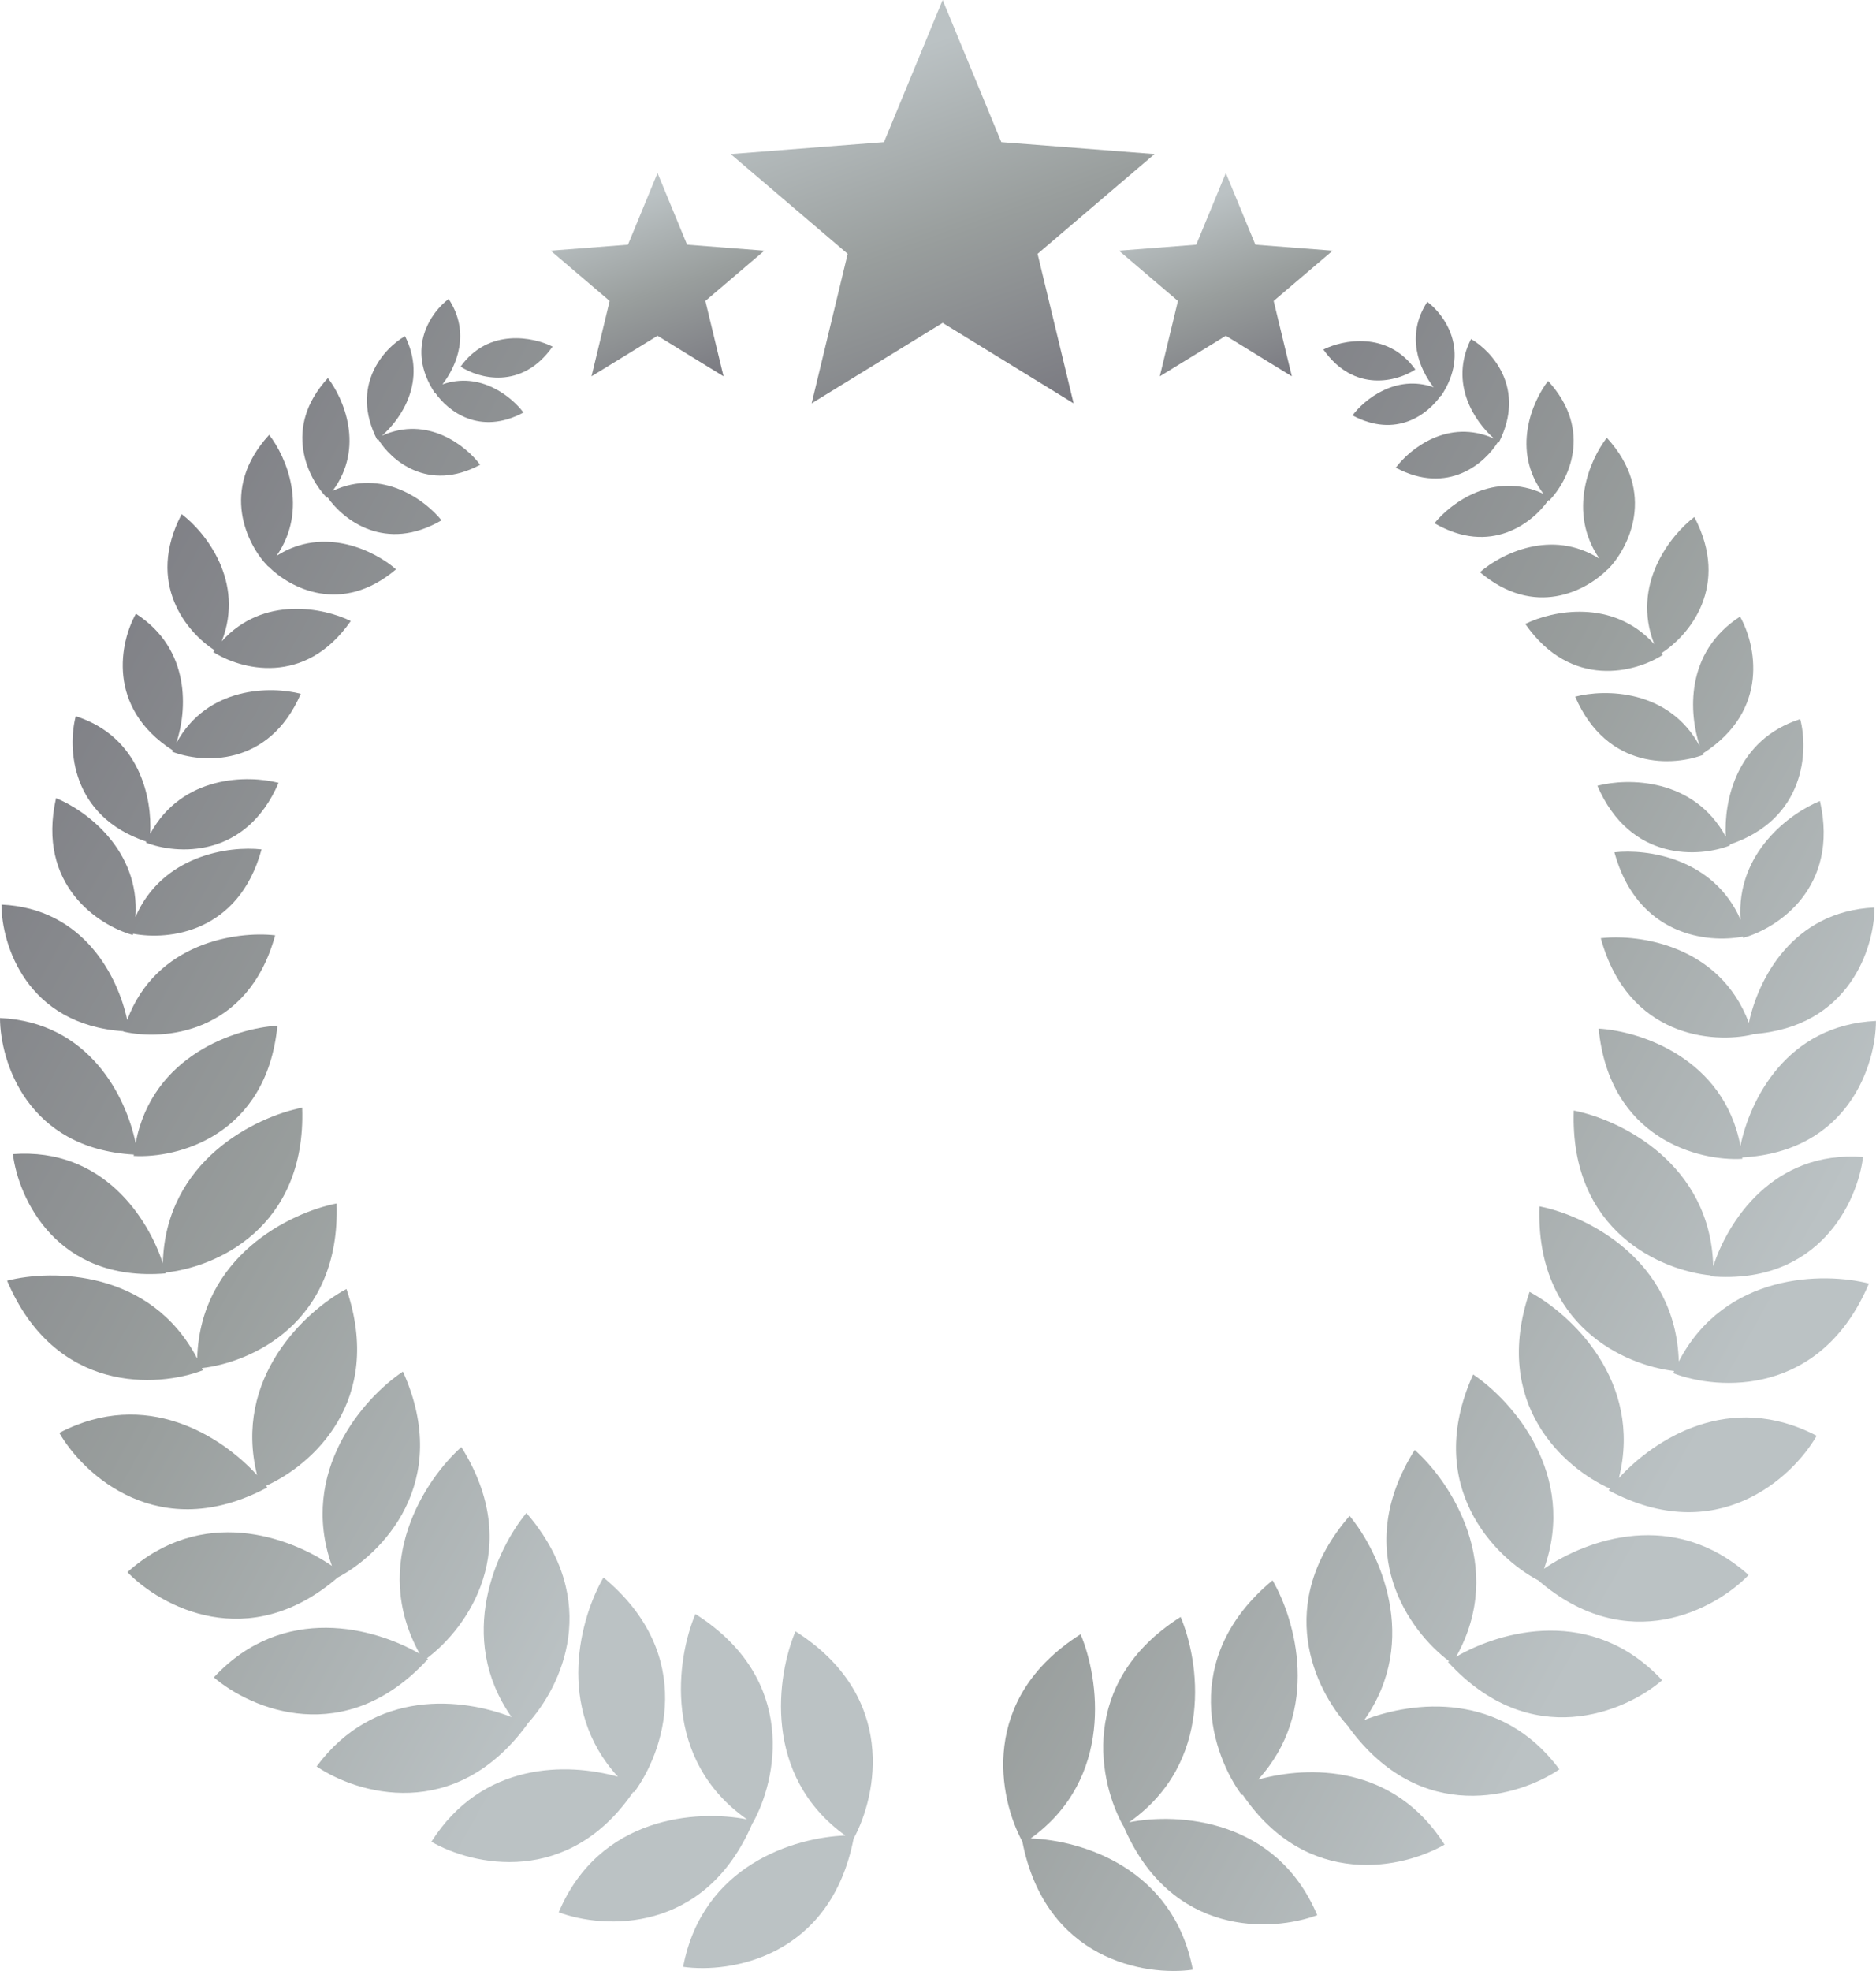 <svg width="40" height="42" viewBox="0 0 40 42" fill="none" xmlns="http://www.w3.org/2000/svg">
<path d="M16.961 34.762C19.136 36.142 18.704 38.257 18.2 39.181C17.706 41.705 15.578 42.054 14.566 41.911C14.977 39.746 16.934 39.154 18.024 39.113C16.247 37.836 16.565 35.696 16.961 34.762Z" fill="url(#paint0_linear_2031_12982)"/>
<path d="M14.827 34.393C17.033 35.792 16.559 37.948 16.047 38.851L16.045 38.849C15.032 41.223 12.873 41.107 11.913 40.749C12.783 38.692 14.867 38.562 15.928 38.769C14.109 37.495 14.429 35.334 14.827 34.393Z" fill="url(#paint1_linear_2031_12982)"/>
<path d="M12.867 33.614C14.88 35.283 14.141 37.361 13.52 38.192C13.515 38.188 13.511 38.183 13.506 38.179C12.119 40.215 10.07 39.75 9.198 39.246C10.282 37.537 12.092 37.557 13.175 37.86C11.827 36.387 12.381 34.451 12.867 33.614Z" fill="url(#paint2_linear_2031_12982)"/>
<path d="M11.224 32.24C12.846 34.115 11.974 35.941 11.241 36.738L11.245 36.74C9.701 38.857 7.606 38.223 6.751 37.641C7.992 35.969 9.867 36.183 10.909 36.59C9.708 34.883 10.594 33.001 11.224 32.24Z" fill="url(#paint3_linear_2031_12982)"/>
<path d="M9.837 30.835C11.194 32.998 9.951 34.701 9.102 35.337C9.11 35.342 9.118 35.347 9.126 35.352C7.358 37.283 5.345 36.417 4.56 35.743C6.047 34.145 8.002 34.689 8.95 35.242C7.873 33.31 9.079 31.508 9.837 30.835Z" fill="url(#paint4_linear_2031_12982)"/>
<path d="M8.591 29.227C9.663 31.602 8.123 33.133 7.2 33.615C5.298 35.255 3.426 34.232 2.717 33.501C4.309 32.075 6.162 32.74 7.077 33.367C6.359 31.354 7.763 29.78 8.591 29.227Z" fill="url(#paint5_linear_2031_12982)"/>
<path d="M7.387 27.467C8.2 29.861 6.646 31.225 5.672 31.661C5.681 31.673 5.691 31.684 5.7 31.696C3.397 32.924 1.783 31.432 1.265 30.533C3.119 29.564 4.728 30.607 5.482 31.434C4.965 29.364 6.511 27.936 7.387 27.467Z" fill="url(#paint6_linear_2031_12982)"/>
<path d="M7.177 25.644C7.264 28.19 5.358 29.031 4.304 29.153C4.311 29.168 4.318 29.183 4.325 29.199C3.362 29.569 1.178 29.706 0.151 27.29C1.114 27.044 3.213 27.055 4.204 28.948C4.269 26.765 6.193 25.837 7.177 25.644Z" fill="url(#paint7_linear_2031_12982)"/>
<path d="M6.443 23.603C6.532 26.184 4.572 27.013 3.527 27.116C3.529 27.122 3.532 27.129 3.533 27.135C1.2 27.329 0.389 25.522 0.275 24.593C2.201 24.45 3.165 25.973 3.472 26.922C3.527 24.728 5.457 23.797 6.443 23.603Z" fill="url(#paint8_linear_2031_12982)"/>
<path d="M0 21.693C1.907 21.781 2.689 23.375 2.892 24.358C3.246 22.487 5.029 21.909 5.915 21.857C5.683 24.208 3.775 24.687 2.85 24.632C2.851 24.623 2.852 24.613 2.854 24.603C0.581 24.475 0.003 22.617 0 21.693Z" fill="url(#paint9_linear_2031_12982)"/>
<path d="M0.031 19.276C1.792 19.357 2.519 20.822 2.712 21.735C3.329 20.082 5.048 19.837 5.867 19.93C5.288 22.044 3.469 22.179 2.631 21.982C2.631 21.98 2.632 21.977 2.633 21.975C0.563 21.833 0.034 20.128 0.031 19.276Z" fill="url(#paint10_linear_2031_12982)"/>
<path d="M1.195 17.008C1.836 17.268 2.987 18.116 2.888 19.539C3.463 18.219 4.888 18.022 5.577 18.1C5.09 19.878 3.594 20.042 2.838 19.896C2.836 19.905 2.835 19.914 2.833 19.924C2.112 19.726 0.775 18.866 1.195 17.008Z" fill="url(#paint11_linear_2031_12982)"/>
<path d="M1.615 15.261C2.985 15.7 3.245 17.015 3.202 17.768C3.884 16.51 5.294 16.513 5.94 16.682C5.236 18.311 3.761 18.209 3.111 17.955C3.114 17.948 3.117 17.941 3.12 17.934C1.501 17.392 1.44 15.933 1.615 15.261Z" fill="url(#paint12_linear_2031_12982)"/>
<path d="M2.898 13.078C4.078 13.84 3.989 15.144 3.759 15.836C4.42 14.617 5.786 14.619 6.413 14.784C5.73 16.363 4.299 16.264 3.669 16.017C3.673 16.008 3.677 15.998 3.682 15.989C2.255 15.072 2.564 13.668 2.898 13.078Z" fill="url(#paint13_linear_2031_12982)"/>
<path d="M3.873 10.956C4.386 11.344 5.225 12.401 4.728 13.665C5.615 12.682 6.909 12.953 7.479 13.233C6.499 14.645 5.116 14.261 4.547 13.893C4.556 13.88 4.565 13.868 4.574 13.855C3.987 13.48 3.099 12.433 3.873 10.956Z" fill="url(#paint14_linear_2031_12982)"/>
<path d="M5.739 9.266C6.1 9.729 6.589 10.848 5.896 11.845C6.919 11.194 8.004 11.745 8.444 12.132C7.281 13.117 6.18 12.531 5.721 12.069L5.718 12.073C5.277 11.625 4.664 10.436 5.739 9.266Z" fill="url(#paint15_linear_2031_12982)"/>
<path d="M6.991 8.056C7.326 8.487 7.783 9.54 7.091 10.461C8.146 9.967 9.071 10.659 9.414 11.088C8.216 11.784 7.32 11.082 6.982 10.594C6.978 10.599 6.976 10.604 6.972 10.609C6.571 10.201 6.013 9.12 6.991 8.056Z" fill="url(#paint16_linear_2031_12982)"/>
<path d="M8.636 7.163C9.111 8.114 8.556 8.924 8.143 9.285C9.119 8.844 9.941 9.504 10.238 9.904C9.12 10.501 8.331 9.802 8.06 9.355C8.053 9.36 8.048 9.366 8.042 9.371C7.452 8.214 8.192 7.417 8.636 7.163Z" fill="url(#paint17_linear_2031_12982)"/>
<path d="M9.566 6.371C10.04 7.092 9.737 7.801 9.433 8.191C10.241 7.908 10.911 8.454 11.161 8.791C10.224 9.291 9.55 8.76 9.277 8.367C9.275 8.369 9.274 8.372 9.272 8.374C8.635 7.419 9.203 6.64 9.566 6.371Z" fill="url(#paint18_linear_2031_12982)"/>
<path d="M9.821 7.812C10.416 6.982 11.377 7.183 11.782 7.386C11.121 8.325 10.199 8.061 9.821 7.812Z" fill="url(#paint19_linear_2031_12982)"/>
<path d="M23.04 34.824C20.864 36.203 21.296 38.318 21.799 39.243C22.293 41.767 24.421 42.116 25.433 41.972C25.023 39.807 23.066 39.215 21.975 39.175C23.753 37.898 23.435 35.758 23.04 34.824Z" fill="url(#paint20_linear_2031_12982)"/>
<path d="M25.173 34.455C22.967 35.854 23.44 38.01 23.953 38.913L23.955 38.911C24.967 41.285 27.126 41.169 28.086 40.81C27.217 38.755 25.134 38.623 24.073 38.831C25.891 37.557 25.572 35.395 25.173 34.455Z" fill="url(#paint21_linear_2031_12982)"/>
<path d="M27.133 33.675C25.12 35.345 25.859 37.423 26.48 38.254C26.485 38.25 26.489 38.245 26.494 38.241C27.88 40.276 29.929 39.811 30.801 39.307C29.718 37.599 27.907 37.618 26.825 37.922C28.172 36.449 27.62 34.513 27.133 33.675Z" fill="url(#paint22_linear_2031_12982)"/>
<path d="M28.776 32.301C27.154 34.176 28.026 36.003 28.758 36.8L28.754 36.801C30.299 38.919 32.395 38.285 33.249 37.703C32.009 36.03 30.132 36.245 29.09 36.651C30.292 34.944 29.406 33.062 28.776 32.301Z" fill="url(#paint23_linear_2031_12982)"/>
<path d="M30.164 30.896C28.806 33.059 30.049 34.763 30.898 35.398C30.89 35.404 30.881 35.408 30.873 35.414C32.642 37.345 34.655 36.479 35.44 35.804C33.952 34.206 31.997 34.751 31.049 35.303C32.126 33.371 30.922 31.57 30.164 30.896Z" fill="url(#paint24_linear_2031_12982)"/>
<path d="M31.41 29.289C30.338 31.663 31.877 33.194 32.799 33.676C34.701 35.317 36.575 34.294 37.284 33.562C35.691 32.137 33.838 32.802 32.922 33.428C33.641 31.416 32.237 29.842 31.41 29.289Z" fill="url(#paint25_linear_2031_12982)"/>
<path d="M32.613 27.529C31.799 29.922 33.353 31.286 34.328 31.722C34.318 31.735 34.308 31.746 34.299 31.758C36.603 32.986 38.216 31.494 38.735 30.595C36.881 29.625 35.273 30.669 34.518 31.496C35.035 29.425 33.489 27.998 32.613 27.529Z" fill="url(#paint26_linear_2031_12982)"/>
<path d="M32.824 25.706C32.737 28.252 34.643 29.093 35.697 29.215C35.69 29.23 35.682 29.245 35.675 29.261C36.639 29.631 38.823 29.768 39.849 27.351C38.886 27.105 36.786 27.117 35.795 29.011C35.731 26.827 33.808 25.899 32.824 25.706Z" fill="url(#paint27_linear_2031_12982)"/>
<path d="M33.556 23.665C33.468 26.246 35.429 27.075 36.473 27.177C36.471 27.184 36.469 27.191 36.467 27.197C38.8 27.391 39.611 25.582 39.724 24.654C37.799 24.511 36.835 26.035 36.529 26.985C36.474 24.79 34.543 23.858 33.556 23.665Z" fill="url(#paint28_linear_2031_12982)"/>
<path d="M39.999 21.755C38.093 21.843 37.312 23.436 37.109 24.419C36.755 22.548 34.972 21.971 34.086 21.919C34.317 24.27 36.225 24.748 37.15 24.694C37.149 24.684 37.148 24.674 37.147 24.665C39.419 24.536 39.996 22.679 39.999 21.755Z" fill="url(#paint29_linear_2031_12982)"/>
<path d="M39.968 19.338C38.208 19.419 37.482 20.882 37.289 21.796C36.672 20.143 34.951 19.898 34.132 19.992C34.712 22.106 36.532 22.241 37.37 22.044C37.369 22.041 37.368 22.038 37.368 22.036C39.437 21.893 39.965 20.189 39.968 19.338Z" fill="url(#paint30_linear_2031_12982)"/>
<path d="M38.805 17.069C38.165 17.328 37.013 18.176 37.112 19.598C36.536 18.28 35.111 18.083 34.422 18.162C34.91 19.939 36.406 20.104 37.162 19.958C37.163 19.967 37.164 19.976 37.166 19.985C37.888 19.787 39.225 18.927 38.805 17.069Z" fill="url(#paint31_linear_2031_12982)"/>
<path d="M38.384 15.323C37.014 15.762 36.755 17.076 36.797 17.83C36.115 16.572 34.706 16.574 34.059 16.744C34.764 18.373 36.239 18.27 36.889 18.015C36.886 18.009 36.883 18.002 36.88 17.996C38.499 17.454 38.56 15.994 38.384 15.323Z" fill="url(#paint32_linear_2031_12982)"/>
<path d="M37.101 13.139C35.92 13.902 36.012 15.209 36.243 15.901C35.582 14.679 34.214 14.681 33.586 14.845C34.27 16.425 35.7 16.326 36.331 16.079C36.326 16.069 36.322 16.06 36.318 16.05C37.745 15.133 37.436 13.729 37.101 13.139Z" fill="url(#paint33_linear_2031_12982)"/>
<path d="M36.127 11.017C35.615 11.405 34.775 12.463 35.272 13.726C34.385 12.744 33.092 13.014 32.522 13.295C33.502 14.706 34.885 14.323 35.454 13.955C35.445 13.942 35.435 13.929 35.426 13.917C36.013 13.541 36.901 12.494 36.127 11.017Z" fill="url(#paint34_linear_2031_12982)"/>
<path d="M34.26 9.328C33.9 9.791 33.412 10.909 34.104 11.906C33.081 11.255 31.997 11.806 31.556 12.193C32.719 13.178 33.82 12.592 34.279 12.131L34.282 12.134C34.723 11.686 35.336 10.498 34.26 9.328Z" fill="url(#paint35_linear_2031_12982)"/>
<path d="M33.008 8.118C32.673 8.549 32.216 9.601 32.909 10.523C31.854 10.029 30.93 10.721 30.586 11.15C31.784 11.846 32.679 11.143 33.017 10.656C33.021 10.661 33.024 10.666 33.028 10.671C33.429 10.263 33.986 9.182 33.008 8.118Z" fill="url(#paint36_linear_2031_12982)"/>
<path d="M31.365 7.224C30.89 8.175 31.444 8.985 31.857 9.346C30.881 8.905 30.059 9.565 29.761 9.966C30.879 10.562 31.668 9.864 31.94 9.417C31.946 9.422 31.951 9.428 31.957 9.432C32.547 8.276 31.808 7.479 31.365 7.224Z" fill="url(#paint37_linear_2031_12982)"/>
<path d="M30.433 6.432C29.96 7.154 30.263 7.861 30.567 8.252C29.759 7.969 29.088 8.516 28.838 8.852C29.776 9.352 30.449 8.822 30.722 8.428C30.724 8.43 30.726 8.433 30.728 8.435C31.365 7.481 30.797 6.702 30.433 6.432Z" fill="url(#paint38_linear_2031_12982)"/>
<path d="M30.178 7.874C29.583 7.044 28.623 7.244 28.217 7.448C28.879 8.386 29.8 8.123 30.178 7.874Z" fill="url(#paint39_linear_2031_12982)"/>
<path d="M20.099 0L21.35 3.029L24.617 3.283L22.123 5.409L22.891 8.595L20.099 6.88L17.306 8.595L18.074 5.409L15.58 3.283L18.848 3.029L20.099 0Z" fill="url(#paint40_linear_2031_12982)"/>
<path d="M14.02 3.687L14.65 5.214L16.297 5.342L15.04 6.413L15.427 8.019L14.02 7.155L12.612 8.019L12.999 6.413L11.742 5.342L13.389 5.214L14.02 3.687Z" fill="url(#paint41_linear_2031_12982)"/>
<path d="M26.137 3.687L26.767 5.214L28.414 5.342L27.157 6.413L27.544 8.019L26.137 7.155L24.729 8.019L25.116 6.413L23.859 5.342L25.506 5.214L26.137 3.687Z" fill="url(#paint42_linear_2031_12982)"/>
<defs>
<linearGradient id="paint0_linear_2031_12982" x1="-6.768" y1="26.035" x2="11.647" y2="36.32" gradientUnits="userSpaceOnUse">
<stop stop-color="#7B7B82"/>
<stop offset="0.51" stop-color="#999E9D"/>
<stop offset="1" stop-color="#BBC2C4"/>
</linearGradient>
<linearGradient id="paint1_linear_2031_12982" x1="-6.768" y1="26.035" x2="11.647" y2="36.32" gradientUnits="userSpaceOnUse">
<stop stop-color="#7B7B82"/>
<stop offset="0.51" stop-color="#999E9D"/>
<stop offset="1" stop-color="#BBC2C4"/>
</linearGradient>
<linearGradient id="paint2_linear_2031_12982" x1="-6.768" y1="26.035" x2="11.647" y2="36.32" gradientUnits="userSpaceOnUse">
<stop stop-color="#7B7B82"/>
<stop offset="0.51" stop-color="#999E9D"/>
<stop offset="1" stop-color="#BBC2C4"/>
</linearGradient>
<linearGradient id="paint3_linear_2031_12982" x1="-6.768" y1="26.035" x2="11.647" y2="36.32" gradientUnits="userSpaceOnUse">
<stop stop-color="#7B7B82"/>
<stop offset="0.51" stop-color="#999E9D"/>
<stop offset="1" stop-color="#BBC2C4"/>
</linearGradient>
<linearGradient id="paint4_linear_2031_12982" x1="-6.768" y1="26.035" x2="11.647" y2="36.32" gradientUnits="userSpaceOnUse">
<stop stop-color="#7B7B82"/>
<stop offset="0.51" stop-color="#999E9D"/>
<stop offset="1" stop-color="#BBC2C4"/>
</linearGradient>
<linearGradient id="paint5_linear_2031_12982" x1="-6.768" y1="26.035" x2="11.647" y2="36.32" gradientUnits="userSpaceOnUse">
<stop stop-color="#7B7B82"/>
<stop offset="0.51" stop-color="#999E9D"/>
<stop offset="1" stop-color="#BBC2C4"/>
</linearGradient>
<linearGradient id="paint6_linear_2031_12982" x1="-6.768" y1="26.035" x2="11.647" y2="36.32" gradientUnits="userSpaceOnUse">
<stop stop-color="#7B7B82"/>
<stop offset="0.51" stop-color="#999E9D"/>
<stop offset="1" stop-color="#BBC2C4"/>
</linearGradient>
<linearGradient id="paint7_linear_2031_12982" x1="-6.768" y1="26.035" x2="11.647" y2="36.32" gradientUnits="userSpaceOnUse">
<stop stop-color="#7B7B82"/>
<stop offset="0.51" stop-color="#999E9D"/>
<stop offset="1" stop-color="#BBC2C4"/>
</linearGradient>
<linearGradient id="paint8_linear_2031_12982" x1="-6.768" y1="26.035" x2="11.647" y2="36.32" gradientUnits="userSpaceOnUse">
<stop stop-color="#7B7B82"/>
<stop offset="0.51" stop-color="#999E9D"/>
<stop offset="1" stop-color="#BBC2C4"/>
</linearGradient>
<linearGradient id="paint9_linear_2031_12982" x1="-6.768" y1="26.035" x2="11.647" y2="36.32" gradientUnits="userSpaceOnUse">
<stop stop-color="#7B7B82"/>
<stop offset="0.51" stop-color="#999E9D"/>
<stop offset="1" stop-color="#BBC2C4"/>
</linearGradient>
<linearGradient id="paint10_linear_2031_12982" x1="-6.768" y1="26.035" x2="11.647" y2="36.32" gradientUnits="userSpaceOnUse">
<stop stop-color="#7B7B82"/>
<stop offset="0.51" stop-color="#999E9D"/>
<stop offset="1" stop-color="#BBC2C4"/>
</linearGradient>
<linearGradient id="paint11_linear_2031_12982" x1="-6.768" y1="26.035" x2="11.647" y2="36.32" gradientUnits="userSpaceOnUse">
<stop stop-color="#7B7B82"/>
<stop offset="0.51" stop-color="#999E9D"/>
<stop offset="1" stop-color="#BBC2C4"/>
</linearGradient>
<linearGradient id="paint12_linear_2031_12982" x1="-6.768" y1="26.035" x2="11.647" y2="36.32" gradientUnits="userSpaceOnUse">
<stop stop-color="#7B7B82"/>
<stop offset="0.51" stop-color="#999E9D"/>
<stop offset="1" stop-color="#BBC2C4"/>
</linearGradient>
<linearGradient id="paint13_linear_2031_12982" x1="-6.768" y1="26.035" x2="11.647" y2="36.32" gradientUnits="userSpaceOnUse">
<stop stop-color="#7B7B82"/>
<stop offset="0.51" stop-color="#999E9D"/>
<stop offset="1" stop-color="#BBC2C4"/>
</linearGradient>
<linearGradient id="paint14_linear_2031_12982" x1="-6.768" y1="26.035" x2="11.647" y2="36.32" gradientUnits="userSpaceOnUse">
<stop stop-color="#7B7B82"/>
<stop offset="0.51" stop-color="#999E9D"/>
<stop offset="1" stop-color="#BBC2C4"/>
</linearGradient>
<linearGradient id="paint15_linear_2031_12982" x1="-6.768" y1="26.035" x2="11.647" y2="36.32" gradientUnits="userSpaceOnUse">
<stop stop-color="#7B7B82"/>
<stop offset="0.51" stop-color="#999E9D"/>
<stop offset="1" stop-color="#BBC2C4"/>
</linearGradient>
<linearGradient id="paint16_linear_2031_12982" x1="-6.768" y1="26.035" x2="11.647" y2="36.32" gradientUnits="userSpaceOnUse">
<stop stop-color="#7B7B82"/>
<stop offset="0.51" stop-color="#999E9D"/>
<stop offset="1" stop-color="#BBC2C4"/>
</linearGradient>
<linearGradient id="paint17_linear_2031_12982" x1="-6.768" y1="26.035" x2="11.647" y2="36.32" gradientUnits="userSpaceOnUse">
<stop stop-color="#7B7B82"/>
<stop offset="0.51" stop-color="#999E9D"/>
<stop offset="1" stop-color="#BBC2C4"/>
</linearGradient>
<linearGradient id="paint18_linear_2031_12982" x1="-6.768" y1="26.035" x2="11.647" y2="36.32" gradientUnits="userSpaceOnUse">
<stop stop-color="#7B7B82"/>
<stop offset="0.51" stop-color="#999E9D"/>
<stop offset="1" stop-color="#BBC2C4"/>
</linearGradient>
<linearGradient id="paint19_linear_2031_12982" x1="-6.768" y1="26.035" x2="11.647" y2="36.32" gradientUnits="userSpaceOnUse">
<stop stop-color="#7B7B82"/>
<stop offset="0.51" stop-color="#999E9D"/>
<stop offset="1" stop-color="#BBC2C4"/>
</linearGradient>
<linearGradient id="paint20_linear_2031_12982" x1="14.623" y1="26.096" x2="33.038" y2="36.382" gradientUnits="userSpaceOnUse">
<stop stop-color="#7B7B82"/>
<stop offset="0.51" stop-color="#999E9D"/>
<stop offset="1" stop-color="#BBC2C4"/>
</linearGradient>
<linearGradient id="paint21_linear_2031_12982" x1="14.623" y1="26.096" x2="33.038" y2="36.382" gradientUnits="userSpaceOnUse">
<stop stop-color="#7B7B82"/>
<stop offset="0.51" stop-color="#999E9D"/>
<stop offset="1" stop-color="#BBC2C4"/>
</linearGradient>
<linearGradient id="paint22_linear_2031_12982" x1="14.623" y1="26.096" x2="33.038" y2="36.382" gradientUnits="userSpaceOnUse">
<stop stop-color="#7B7B82"/>
<stop offset="0.51" stop-color="#999E9D"/>
<stop offset="1" stop-color="#BBC2C4"/>
</linearGradient>
<linearGradient id="paint23_linear_2031_12982" x1="14.623" y1="26.096" x2="33.038" y2="36.382" gradientUnits="userSpaceOnUse">
<stop stop-color="#7B7B82"/>
<stop offset="0.51" stop-color="#999E9D"/>
<stop offset="1" stop-color="#BBC2C4"/>
</linearGradient>
<linearGradient id="paint24_linear_2031_12982" x1="14.623" y1="26.096" x2="33.038" y2="36.382" gradientUnits="userSpaceOnUse">
<stop stop-color="#7B7B82"/>
<stop offset="0.51" stop-color="#999E9D"/>
<stop offset="1" stop-color="#BBC2C4"/>
</linearGradient>
<linearGradient id="paint25_linear_2031_12982" x1="14.623" y1="26.096" x2="33.038" y2="36.382" gradientUnits="userSpaceOnUse">
<stop stop-color="#7B7B82"/>
<stop offset="0.51" stop-color="#999E9D"/>
<stop offset="1" stop-color="#BBC2C4"/>
</linearGradient>
<linearGradient id="paint26_linear_2031_12982" x1="14.623" y1="26.096" x2="33.038" y2="36.382" gradientUnits="userSpaceOnUse">
<stop stop-color="#7B7B82"/>
<stop offset="0.51" stop-color="#999E9D"/>
<stop offset="1" stop-color="#BBC2C4"/>
</linearGradient>
<linearGradient id="paint27_linear_2031_12982" x1="14.623" y1="26.096" x2="33.038" y2="36.382" gradientUnits="userSpaceOnUse">
<stop stop-color="#7B7B82"/>
<stop offset="0.51" stop-color="#999E9D"/>
<stop offset="1" stop-color="#BBC2C4"/>
</linearGradient>
<linearGradient id="paint28_linear_2031_12982" x1="14.623" y1="26.096" x2="33.038" y2="36.382" gradientUnits="userSpaceOnUse">
<stop stop-color="#7B7B82"/>
<stop offset="0.51" stop-color="#999E9D"/>
<stop offset="1" stop-color="#BBC2C4"/>
</linearGradient>
<linearGradient id="paint29_linear_2031_12982" x1="14.623" y1="26.096" x2="33.038" y2="36.382" gradientUnits="userSpaceOnUse">
<stop stop-color="#7B7B82"/>
<stop offset="0.51" stop-color="#999E9D"/>
<stop offset="1" stop-color="#BBC2C4"/>
</linearGradient>
<linearGradient id="paint30_linear_2031_12982" x1="14.623" y1="26.096" x2="33.038" y2="36.382" gradientUnits="userSpaceOnUse">
<stop stop-color="#7B7B82"/>
<stop offset="0.51" stop-color="#999E9D"/>
<stop offset="1" stop-color="#BBC2C4"/>
</linearGradient>
<linearGradient id="paint31_linear_2031_12982" x1="14.623" y1="26.096" x2="33.038" y2="36.382" gradientUnits="userSpaceOnUse">
<stop stop-color="#7B7B82"/>
<stop offset="0.51" stop-color="#999E9D"/>
<stop offset="1" stop-color="#BBC2C4"/>
</linearGradient>
<linearGradient id="paint32_linear_2031_12982" x1="14.623" y1="26.096" x2="33.038" y2="36.382" gradientUnits="userSpaceOnUse">
<stop stop-color="#7B7B82"/>
<stop offset="0.51" stop-color="#999E9D"/>
<stop offset="1" stop-color="#BBC2C4"/>
</linearGradient>
<linearGradient id="paint33_linear_2031_12982" x1="14.623" y1="26.096" x2="33.038" y2="36.382" gradientUnits="userSpaceOnUse">
<stop stop-color="#7B7B82"/>
<stop offset="0.51" stop-color="#999E9D"/>
<stop offset="1" stop-color="#BBC2C4"/>
</linearGradient>
<linearGradient id="paint34_linear_2031_12982" x1="14.623" y1="26.096" x2="33.038" y2="36.382" gradientUnits="userSpaceOnUse">
<stop stop-color="#7B7B82"/>
<stop offset="0.51" stop-color="#999E9D"/>
<stop offset="1" stop-color="#BBC2C4"/>
</linearGradient>
<linearGradient id="paint35_linear_2031_12982" x1="14.623" y1="26.096" x2="33.038" y2="36.382" gradientUnits="userSpaceOnUse">
<stop stop-color="#7B7B82"/>
<stop offset="0.51" stop-color="#999E9D"/>
<stop offset="1" stop-color="#BBC2C4"/>
</linearGradient>
<linearGradient id="paint36_linear_2031_12982" x1="14.623" y1="26.096" x2="33.038" y2="36.382" gradientUnits="userSpaceOnUse">
<stop stop-color="#7B7B82"/>
<stop offset="0.51" stop-color="#999E9D"/>
<stop offset="1" stop-color="#BBC2C4"/>
</linearGradient>
<linearGradient id="paint37_linear_2031_12982" x1="14.623" y1="26.096" x2="33.038" y2="36.382" gradientUnits="userSpaceOnUse">
<stop stop-color="#7B7B82"/>
<stop offset="0.51" stop-color="#999E9D"/>
<stop offset="1" stop-color="#BBC2C4"/>
</linearGradient>
<linearGradient id="paint38_linear_2031_12982" x1="14.623" y1="26.096" x2="33.038" y2="36.382" gradientUnits="userSpaceOnUse">
<stop stop-color="#7B7B82"/>
<stop offset="0.51" stop-color="#999E9D"/>
<stop offset="1" stop-color="#BBC2C4"/>
</linearGradient>
<linearGradient id="paint39_linear_2031_12982" x1="14.623" y1="26.096" x2="33.038" y2="36.382" gradientUnits="userSpaceOnUse">
<stop stop-color="#7B7B82"/>
<stop offset="0.51" stop-color="#999E9D"/>
<stop offset="1" stop-color="#BBC2C4"/>
</linearGradient>
<linearGradient id="paint40_linear_2031_12982" x1="20.693" y1="9.205" x2="17.984" y2="1.553" gradientUnits="userSpaceOnUse">
<stop stop-color="#7B7B82"/>
<stop offset="0.51" stop-color="#999E9D"/>
<stop offset="1" stop-color="#BBC2C4"/>
</linearGradient>
<linearGradient id="paint41_linear_2031_12982" x1="14.319" y1="8.327" x2="12.954" y2="4.47" gradientUnits="userSpaceOnUse">
<stop stop-color="#7B7B82"/>
<stop offset="0.51" stop-color="#999E9D"/>
<stop offset="1" stop-color="#BBC2C4"/>
</linearGradient>
<linearGradient id="paint42_linear_2031_12982" x1="26.436" y1="8.327" x2="25.071" y2="4.47" gradientUnits="userSpaceOnUse">
<stop stop-color="#7B7B82"/>
<stop offset="0.51" stop-color="#999E9D"/>
<stop offset="1" stop-color="#BBC2C4"/>
</linearGradient>
</defs>
</svg>
